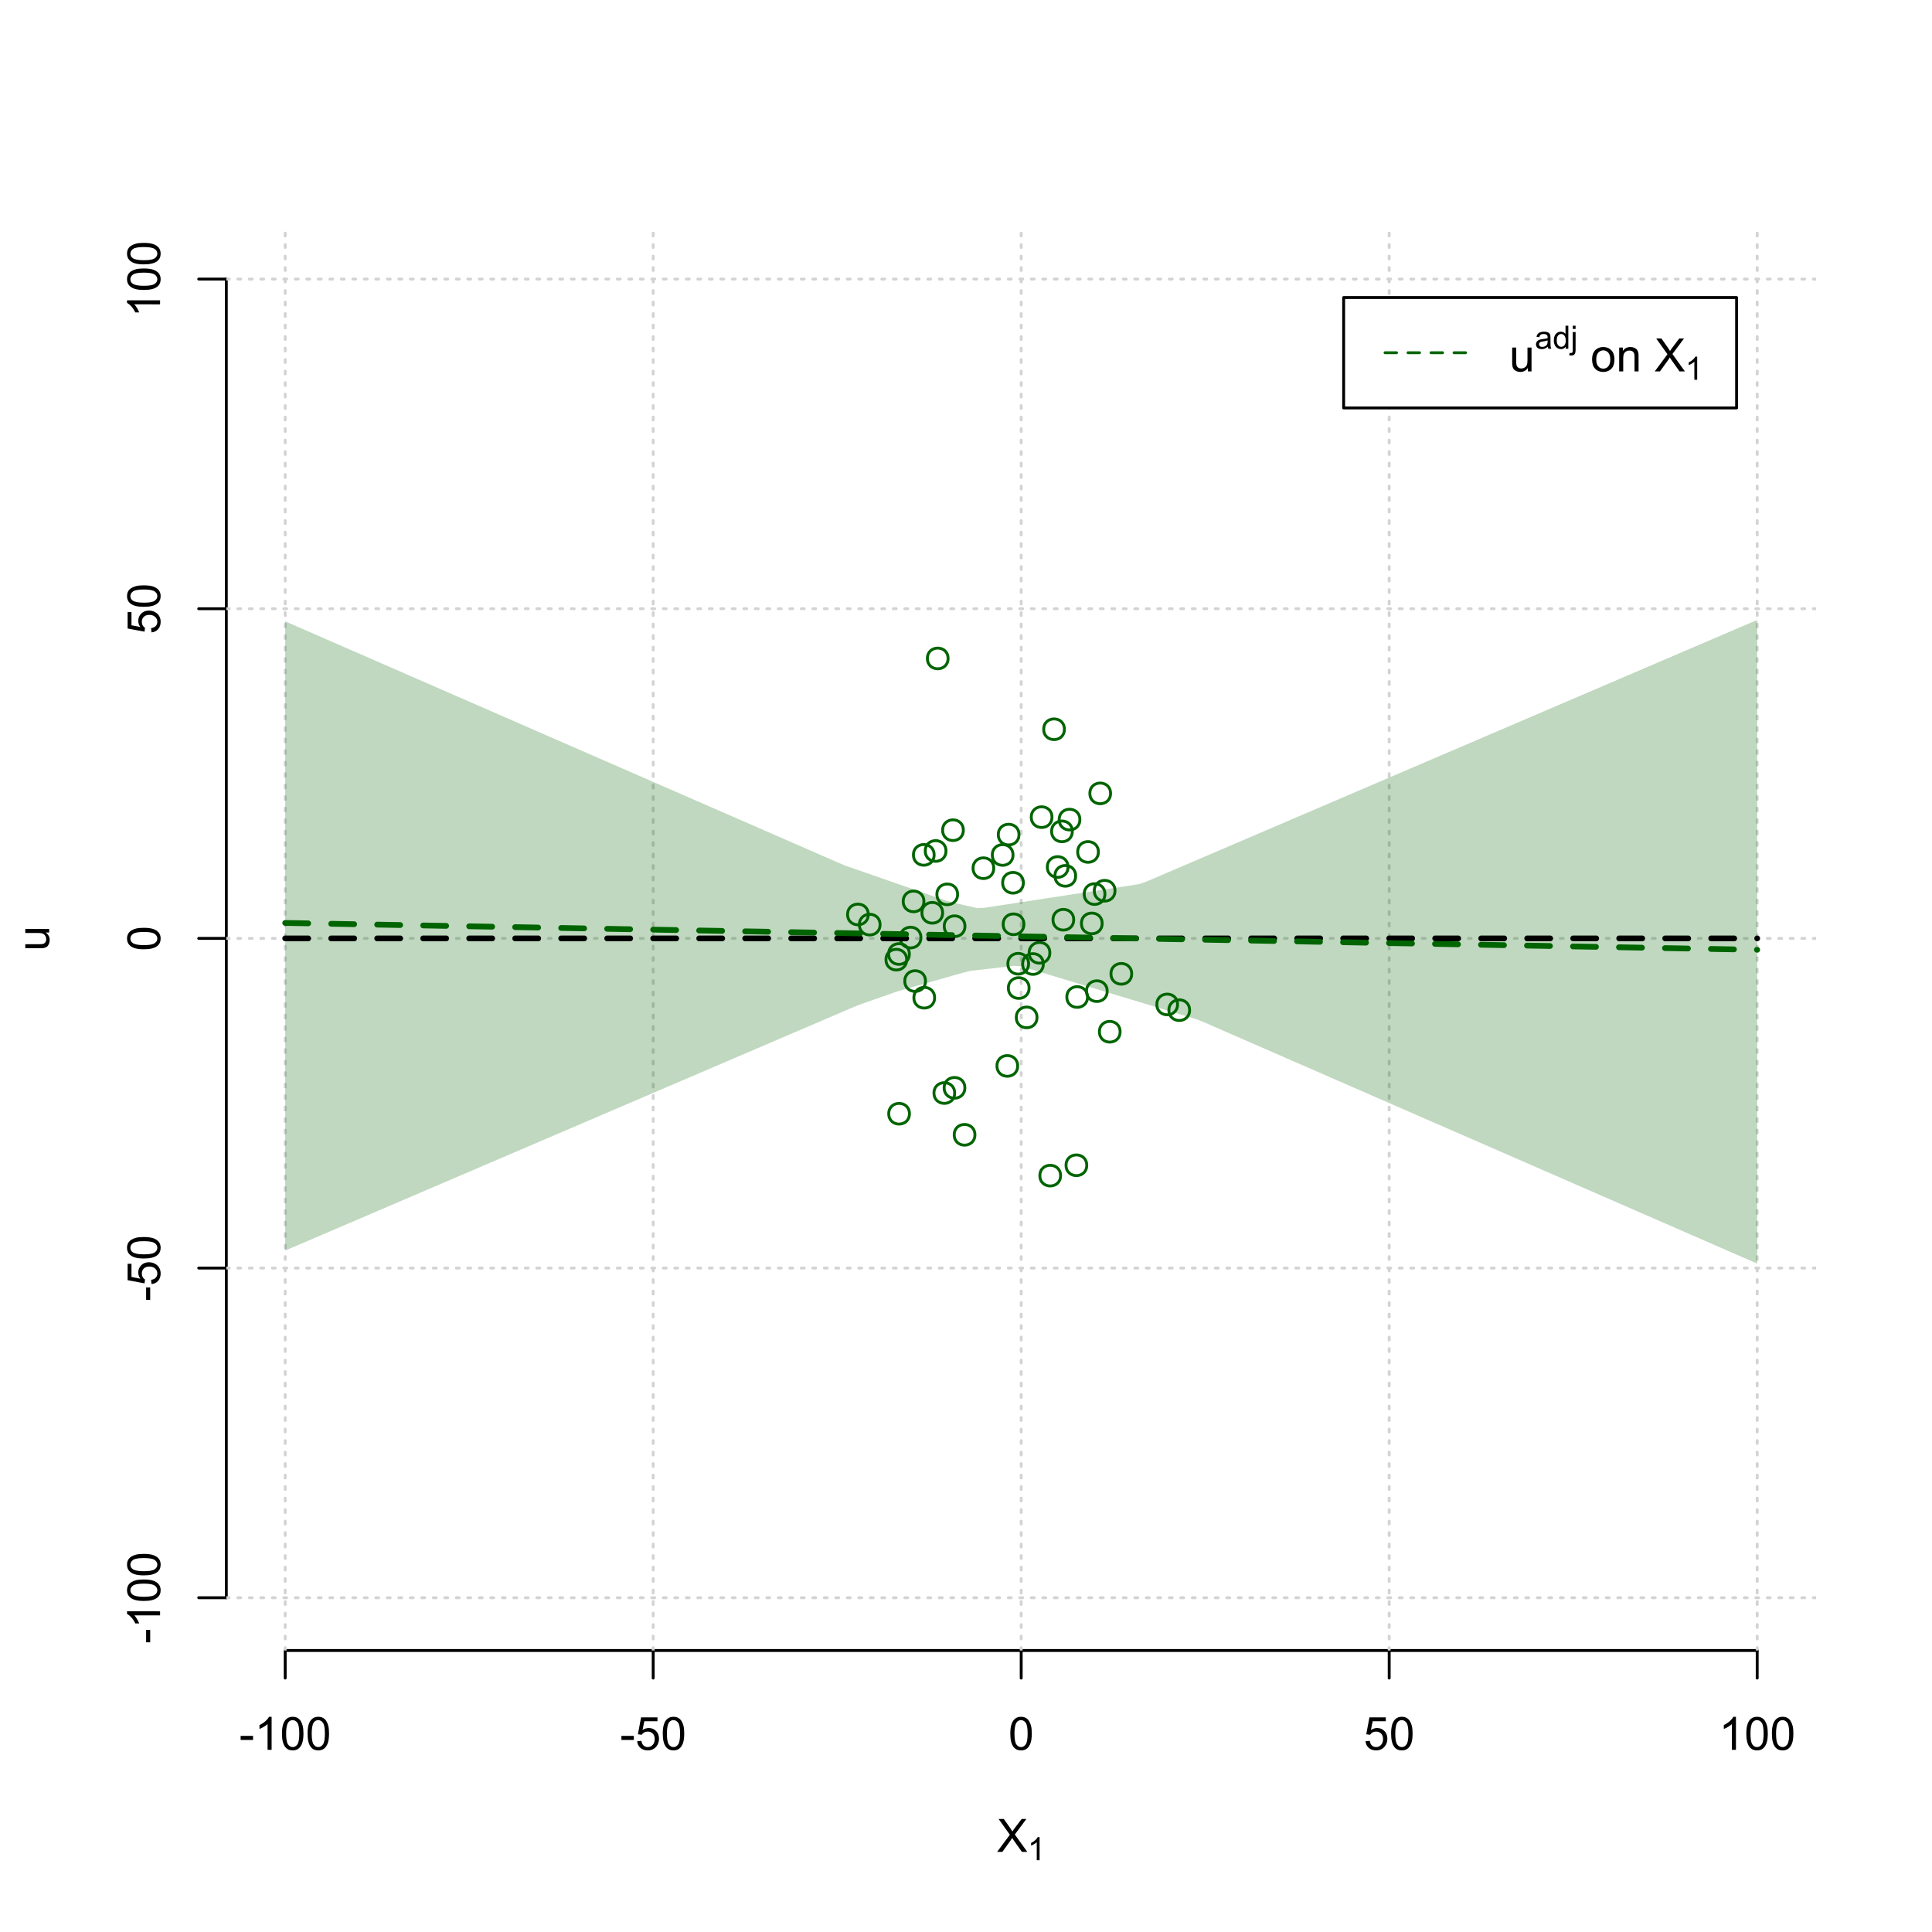 <?xml version="1.0" encoding="UTF-8"?>
<svg xmlns="http://www.w3.org/2000/svg" xmlns:xlink="http://www.w3.org/1999/xlink" width="504pt" height="504pt" viewBox="0 0 504 504" version="1.1">
<defs>
<g>
<symbol overflow="visible" id="glyph0-0">
<path style="stroke:none;" d="M 1.5 0 L 1.5 -7.5 L 7.5 -7.5 L 7.5 0 Z M 1.688 -0.188 L 7.312 -0.188 L 7.312 -7.312 L 1.688 -7.312 Z M 1.688 -0.188 "/>
</symbol>
<symbol overflow="visible" id="glyph0-1">
<path style="stroke:none;" d="M 0.055 0 L 3.375 -4.477 L 0.445 -8.59 L 1.797 -8.59 L 3.359 -6.387 C 3.68 -5.93 3.91 -5.578 4.047 -5.332 C 4.238 -5.645 4.465 -5.969 4.727 -6.312 L 6.457 -8.59 L 7.695 -8.59 L 4.676 -4.539 L 7.93 0 L 6.523 0 L 4.359 -3.062 C 4.238 -3.238 4.113 -3.43 3.984 -3.641 C 3.789 -3.324 3.652 -3.109 3.574 -2.992 L 1.418 0 Z M 0.055 0 "/>
</symbol>
<symbol overflow="visible" id="glyph0-2">
<path style="stroke:none;" d="M 0.383 -2.578 L 0.383 -3.641 L 3.621 -3.641 L 3.621 -2.578 Z M 0.383 -2.578 "/>
</symbol>
<symbol overflow="visible" id="glyph0-3">
<path style="stroke:none;" d="M 4.469 0 L 3.414 0 L 3.414 -6.719 C 3.16 -6.477 2.828 -6.234 2.414 -5.996 C 2 -5.75 1.629 -5.57 1.305 -5.449 L 1.305 -6.469 C 1.895 -6.742 2.41 -7.078 2.852 -7.477 C 3.293 -7.871 3.605 -8.254 3.789 -8.625 L 4.469 -8.625 Z M 4.469 0 "/>
</symbol>
<symbol overflow="visible" id="glyph0-4">
<path style="stroke:none;" d="M 0.5 -4.234 C 0.496 -5.246 0.602 -6.062 0.812 -6.688 C 1.02 -7.305 1.328 -7.785 1.742 -8.121 C 2.148 -8.457 2.668 -8.625 3.297 -8.625 C 3.758 -8.625 4.164 -8.531 4.512 -8.348 C 4.855 -8.16 5.141 -7.891 5.371 -7.543 C 5.594 -7.191 5.773 -6.766 5.906 -6.266 C 6.035 -5.762 6.098 -5.086 6.102 -4.234 C 6.098 -3.227 5.996 -2.414 5.789 -1.797 C 5.578 -1.176 5.266 -0.695 4.859 -0.359 C 4.445 -0.02 3.926 0.145 3.297 0.148 C 2.465 0.145 1.816 -0.148 1.348 -0.742 C 0.781 -1.457 0.496 -2.621 0.5 -4.234 Z M 1.582 -4.234 C 1.582 -2.824 1.746 -1.887 2.074 -1.418 C 2.402 -0.949 2.809 -0.715 3.297 -0.719 C 3.777 -0.715 4.184 -0.949 4.52 -1.422 C 4.848 -1.887 5.016 -2.824 5.016 -4.234 C 5.016 -5.648 4.848 -6.59 4.52 -7.055 C 4.184 -7.516 3.773 -7.746 3.289 -7.75 C 2.801 -7.746 2.414 -7.543 2.125 -7.137 C 1.762 -6.613 1.582 -5.645 1.582 -4.234 Z M 1.582 -4.234 "/>
</symbol>
<symbol overflow="visible" id="glyph0-5">
<path style="stroke:none;" d="M 0.5 -2.25 L 1.605 -2.344 C 1.684 -1.805 1.871 -1.398 2.176 -1.125 C 2.473 -0.852 2.836 -0.715 3.258 -0.719 C 3.766 -0.715 4.195 -0.906 4.547 -1.293 C 4.898 -1.672 5.074 -2.18 5.074 -2.82 C 5.074 -3.414 4.902 -3.891 4.566 -4.242 C 4.227 -4.59 3.785 -4.762 3.242 -4.766 C 2.898 -4.762 2.594 -4.684 2.32 -4.531 C 2.047 -4.375 1.832 -4.176 1.676 -3.93 L 0.688 -4.062 L 1.516 -8.473 L 5.789 -8.473 L 5.789 -7.465 L 2.359 -7.465 L 1.898 -5.156 C 2.414 -5.516 2.953 -5.695 3.523 -5.695 C 4.27 -5.695 4.902 -5.434 5.422 -4.914 C 5.934 -4.395 6.191 -3.727 6.195 -2.914 C 6.191 -2.133 5.965 -1.461 5.516 -0.898 C 4.961 -0.199 4.211 0.145 3.258 0.148 C 2.477 0.145 1.836 -0.07 1.344 -0.508 C 0.844 -0.941 0.562 -1.523 0.5 -2.25 Z M 0.5 -2.25 "/>
</symbol>
<symbol overflow="visible" id="glyph0-6">
<path style="stroke:none;" d="M 4.867 0 L 4.867 -0.914 C 4.379 -0.211 3.723 0.141 2.895 0.141 C 2.527 0.141 2.184 0.07 1.867 -0.07 C 1.547 -0.211 1.309 -0.387 1.156 -0.602 C 1 -0.812 0.895 -1.074 0.832 -1.383 C 0.785 -1.59 0.762 -1.918 0.766 -2.367 L 0.766 -6.223 L 1.82 -6.223 L 1.82 -2.773 C 1.816 -2.219 1.84 -1.848 1.887 -1.656 C 1.949 -1.379 2.09 -1.16 2.309 -1.004 C 2.523 -0.84 2.789 -0.762 3.105 -0.766 C 3.418 -0.762 3.715 -0.844 3.996 -1.008 C 4.273 -1.172 4.469 -1.391 4.586 -1.672 C 4.699 -1.949 4.758 -2.355 4.758 -2.891 L 4.758 -6.223 L 5.812 -6.223 L 5.812 0 Z M 4.867 0 "/>
</symbol>
<symbol overflow="visible" id="glyph0-7">
<path style="stroke:none;" d=""/>
</symbol>
<symbol overflow="visible" id="glyph0-8">
<path style="stroke:none;" d="M 0.398 -3.109 C 0.398 -4.262 0.719 -5.117 1.359 -5.672 C 1.895 -6.133 2.547 -6.363 3.316 -6.363 C 4.172 -6.363 4.871 -6.082 5.414 -5.52 C 5.953 -4.957 6.223 -4.184 6.227 -3.199 C 6.223 -2.398 6.102 -1.766 5.867 -1.309 C 5.625 -0.848 5.277 -0.492 4.82 -0.238 C 4.359 0.016 3.859 0.141 3.316 0.141 C 2.441 0.141 1.734 -0.137 1.203 -0.695 C 0.664 -1.254 0.398 -2.059 0.398 -3.109 Z M 1.484 -3.109 C 1.48 -2.309 1.656 -1.711 2.004 -1.32 C 2.348 -0.922 2.785 -0.727 3.316 -0.727 C 3.84 -0.727 4.273 -0.926 4.621 -1.324 C 4.969 -1.723 5.145 -2.328 5.145 -3.148 C 5.145 -3.914 4.969 -4.496 4.617 -4.895 C 4.266 -5.289 3.832 -5.488 3.316 -5.492 C 2.785 -5.488 2.348 -5.293 2.004 -4.898 C 1.656 -4.5 1.48 -3.902 1.484 -3.109 Z M 1.484 -3.109 "/>
</symbol>
<symbol overflow="visible" id="glyph0-9">
<path style="stroke:none;" d="M 0.789 0 L 0.789 -6.223 L 1.742 -6.223 L 1.742 -5.336 C 2.195 -6.02 2.855 -6.363 3.719 -6.363 C 4.09 -6.363 4.434 -6.293 4.754 -6.16 C 5.066 -6.023 5.305 -5.848 5.461 -5.633 C 5.617 -5.41 5.727 -5.152 5.789 -4.852 C 5.828 -4.656 5.848 -4.312 5.848 -3.828 L 5.848 0 L 4.793 0 L 4.793 -3.785 C 4.793 -4.215 4.75 -4.535 4.668 -4.75 C 4.586 -4.961 4.441 -5.129 4.234 -5.258 C 4.023 -5.383 3.777 -5.449 3.5 -5.449 C 3.047 -5.449 2.66 -5.305 2.332 -5.02 C 2.004 -4.734 1.84 -4.195 1.844 -3.398 L 1.844 0 Z M 0.789 0 "/>
</symbol>
<symbol overflow="visible" id="glyph1-0">
<path style="stroke:none;" d="M 1.051 0 L 1.051 -5.25 L 5.25 -5.25 L 5.25 0 Z M 1.18 -0.133 L 5.117 -0.133 L 5.117 -5.117 L 1.18 -5.117 Z M 1.18 -0.133 "/>
</symbol>
<symbol overflow="visible" id="glyph1-1">
<path style="stroke:none;" d="M 3.129 0 L 2.391 0 L 2.391 -4.703 C 2.211 -4.531 1.977 -4.363 1.691 -4.195 C 1.398 -4.023 1.141 -3.895 0.914 -3.812 L 0.914 -4.527 C 1.328 -4.719 1.688 -4.953 1.996 -5.234 C 2.305 -5.508 2.523 -5.777 2.652 -6.039 L 3.129 -6.039 Z M 3.129 0 "/>
</symbol>
<symbol overflow="visible" id="glyph1-2">
<path style="stroke:none;" d="M 3.395 -0.539 C 3.117 -0.305 2.855 -0.137 2.605 -0.043 C 2.352 0.051 2.082 0.094 1.793 0.098 C 1.312 0.094 0.941 -0.02 0.688 -0.25 C 0.43 -0.48 0.305 -0.781 0.305 -1.148 C 0.305 -1.359 0.352 -1.551 0.449 -1.73 C 0.543 -1.902 0.668 -2.047 0.828 -2.156 C 0.984 -2.262 1.164 -2.34 1.363 -2.398 C 1.504 -2.434 1.723 -2.473 2.02 -2.512 C 2.609 -2.578 3.047 -2.664 3.336 -2.766 C 3.336 -2.867 3.34 -2.93 3.34 -2.957 C 3.34 -3.258 3.27 -3.469 3.129 -3.594 C 2.941 -3.758 2.66 -3.844 2.289 -3.844 C 1.941 -3.844 1.684 -3.781 1.52 -3.66 C 1.348 -3.535 1.227 -3.32 1.152 -3.016 L 0.43 -3.113 C 0.492 -3.418 0.602 -3.668 0.754 -3.863 C 0.902 -4.051 1.121 -4.199 1.406 -4.301 C 1.688 -4.402 2.016 -4.453 2.395 -4.453 C 2.766 -4.453 3.066 -4.406 3.301 -4.32 C 3.527 -4.23 3.699 -4.121 3.812 -3.992 C 3.918 -3.855 3.996 -3.691 4.043 -3.492 C 4.066 -3.363 4.078 -3.133 4.082 -2.809 L 4.082 -1.824 C 4.078 -1.137 4.094 -0.703 4.129 -0.523 C 4.156 -0.336 4.219 -0.164 4.316 0 L 3.543 0 C 3.465 -0.152 3.414 -0.332 3.395 -0.539 Z M 3.336 -2.188 C 3.062 -2.074 2.66 -1.98 2.129 -1.906 C 1.82 -1.859 1.605 -1.812 1.484 -1.758 C 1.355 -1.703 1.258 -1.621 1.191 -1.52 C 1.121 -1.41 1.09 -1.293 1.09 -1.168 C 1.09 -0.969 1.164 -0.805 1.312 -0.676 C 1.461 -0.543 1.68 -0.48 1.969 -0.48 C 2.25 -0.48 2.5 -0.539 2.727 -0.664 C 2.945 -0.785 3.109 -0.957 3.215 -1.176 C 3.293 -1.34 3.332 -1.586 3.336 -1.914 Z M 3.336 -2.188 "/>
</symbol>
<symbol overflow="visible" id="glyph1-3">
<path style="stroke:none;" d="M 3.379 0 L 3.379 -0.551 C 3.102 -0.121 2.695 0.094 2.16 0.098 C 1.812 0.094 1.492 0 1.203 -0.188 C 0.906 -0.379 0.68 -0.645 0.523 -0.988 C 0.359 -1.328 0.281 -1.723 0.285 -2.172 C 0.281 -2.605 0.355 -3 0.504 -3.355 C 0.648 -3.707 0.863 -3.977 1.156 -4.168 C 1.441 -4.355 1.766 -4.453 2.129 -4.453 C 2.387 -4.453 2.621 -4.395 2.828 -4.285 C 3.031 -4.172 3.199 -4.031 3.332 -3.855 L 3.332 -6.012 L 4.066 -6.012 L 4.066 0 Z M 1.047 -2.172 C 1.043 -1.613 1.16 -1.195 1.398 -0.922 C 1.629 -0.641 1.906 -0.504 2.23 -0.508 C 2.551 -0.504 2.824 -0.637 3.051 -0.902 C 3.273 -1.168 3.387 -1.57 3.391 -2.113 C 3.387 -2.707 3.273 -3.145 3.047 -3.426 C 2.816 -3.703 2.531 -3.844 2.199 -3.844 C 1.867 -3.844 1.594 -3.707 1.375 -3.441 C 1.152 -3.168 1.043 -2.746 1.047 -2.172 Z M 1.047 -2.172 "/>
</symbol>
<symbol overflow="visible" id="glyph1-4">
<path style="stroke:none;" d="M 0.551 -5.156 L 0.551 -6.012 L 1.289 -6.012 L 1.289 -5.156 Z M -0.387 1.691 L -0.246 1.062 C -0.098 1.098 0.016 1.117 0.102 1.121 C 0.25 1.117 0.363 1.066 0.438 0.969 C 0.512 0.867 0.551 0.621 0.551 0.223 L 0.551 -4.355 L 1.289 -4.355 L 1.289 0.238 C 1.289 0.773 1.219 1.148 1.078 1.359 C 0.898 1.633 0.602 1.77 0.191 1.77 C -0.008 1.77 -0.199 1.742 -0.387 1.691 Z M -0.387 1.691 "/>
</symbol>
<symbol overflow="visible" id="glyph2-0">
<path style="stroke:none;" d="M 0 -1.5 L -7.5 -1.5 L -7.5 -7.5 L 0 -7.5 Z M -0.188 -1.688 L -0.188 -7.312 L -7.312 -7.312 L -7.312 -1.688 Z M -0.188 -1.688 "/>
</symbol>
<symbol overflow="visible" id="glyph2-1">
<path style="stroke:none;" d="M 0 -4.867 L -0.914 -4.867 C -0.211 -4.379 0.141 -3.723 0.141 -2.895 C 0.141 -2.527 0.07 -2.184 -0.07 -1.867 C -0.211 -1.547 -0.387 -1.309 -0.598 -1.156 C -0.809 -1 -1.07 -0.895 -1.383 -0.832 C -1.59 -0.789 -1.918 -0.766 -2.367 -0.77 L -6.223 -0.77 L -6.223 -1.824 L -2.773 -1.824 C -2.219 -1.82 -1.848 -1.844 -1.656 -1.887 C -1.379 -1.949 -1.16 -2.09 -1.004 -2.309 C -0.84 -2.523 -0.762 -2.789 -0.766 -3.105 C -0.762 -3.418 -0.844 -3.715 -1.008 -3.996 C -1.172 -4.273 -1.391 -4.469 -1.672 -4.586 C -1.945 -4.699 -2.352 -4.758 -2.887 -4.758 L -6.223 -4.758 L -6.223 -5.812 L 0 -5.812 Z M 0 -4.867 "/>
</symbol>
<symbol overflow="visible" id="glyph2-2">
<path style="stroke:none;" d="M -2.578 -0.383 L -3.641 -0.383 L -3.641 -3.621 L -2.578 -3.621 Z M -2.578 -0.383 "/>
</symbol>
<symbol overflow="visible" id="glyph2-3">
<path style="stroke:none;" d="M 0 -4.469 L 0 -3.414 L -6.719 -3.418 C -6.477 -3.16 -6.234 -2.828 -5.996 -2.418 C -5.75 -2.004 -5.57 -1.633 -5.449 -1.309 L -6.469 -1.309 C -6.742 -1.895 -7.078 -2.41 -7.477 -2.852 C -7.871 -3.293 -8.254 -3.605 -8.625 -3.793 L -8.625 -4.473 Z M 0 -4.469 "/>
</symbol>
<symbol overflow="visible" id="glyph2-4">
<path style="stroke:none;" d="M -4.234 -0.5 C -5.246 -0.496 -6.062 -0.602 -6.688 -0.812 C -7.305 -1.02 -7.785 -1.328 -8.121 -1.742 C -8.457 -2.152 -8.625 -2.672 -8.625 -3.301 C -8.625 -3.758 -8.531 -4.164 -8.348 -4.512 C -8.16 -4.859 -7.891 -5.145 -7.543 -5.371 C -7.191 -5.594 -6.766 -5.773 -6.266 -5.906 C -5.762 -6.035 -5.086 -6.098 -4.234 -6.102 C -3.223 -6.098 -2.41 -5.996 -1.793 -5.789 C -1.176 -5.578 -0.695 -5.266 -0.359 -4.859 C -0.02 -4.445 0.145 -3.926 0.148 -3.297 C 0.145 -2.465 -0.148 -1.816 -0.742 -1.348 C -1.457 -0.781 -2.621 -0.496 -4.234 -0.5 Z M -4.234 -1.582 C -2.824 -1.582 -1.887 -1.746 -1.418 -2.074 C -0.949 -2.402 -0.715 -2.809 -0.719 -3.297 C -0.715 -3.777 -0.949 -4.184 -1.422 -4.52 C -1.887 -4.848 -2.824 -5.016 -4.234 -5.016 C -5.648 -5.016 -6.59 -4.848 -7.055 -4.52 C -7.516 -4.188 -7.746 -3.777 -7.75 -3.289 C -7.746 -2.801 -7.543 -2.414 -7.137 -2.129 C -6.613 -1.762 -5.645 -1.582 -4.234 -1.582 Z M -4.234 -1.582 "/>
</symbol>
<symbol overflow="visible" id="glyph2-5">
<path style="stroke:none;" d="M -2.25 -0.5 L -2.344 -1.605 C -1.805 -1.684 -1.398 -1.871 -1.125 -2.176 C -0.852 -2.473 -0.715 -2.836 -0.719 -3.258 C -0.715 -3.766 -0.906 -4.195 -1.293 -4.547 C -1.672 -4.898 -2.18 -5.074 -2.816 -5.074 C -3.414 -5.074 -3.891 -4.902 -4.242 -4.566 C -4.59 -4.227 -4.762 -3.785 -4.766 -3.242 C -4.762 -2.898 -4.684 -2.594 -4.531 -2.32 C -4.375 -2.047 -4.176 -1.832 -3.93 -1.676 L -4.062 -0.688 L -8.473 -1.52 L -8.473 -5.789 L -7.465 -5.789 L -7.465 -2.363 L -5.156 -1.898 C -5.516 -2.414 -5.695 -2.953 -5.695 -3.523 C -5.695 -4.27 -5.434 -4.902 -4.914 -5.422 C -4.395 -5.934 -3.727 -6.191 -2.91 -6.195 C -2.133 -6.191 -1.461 -5.965 -0.895 -5.516 C -0.199 -4.961 0.145 -4.211 0.148 -3.258 C 0.145 -2.477 -0.07 -1.836 -0.508 -1.344 C -0.941 -0.848 -1.523 -0.566 -2.25 -0.5 Z M -2.25 -0.5 "/>
</symbol>
</g>
<clipPath id="clip1">
  <path d="M 74 59.039 L 75 59.039 L 75 430.559 L 74 430.559 Z M 74 59.039 "/>
</clipPath>
<clipPath id="clip2">
  <path d="M 170 59.039 L 171 59.039 L 171 430.559 L 170 430.559 Z M 170 59.039 "/>
</clipPath>
<clipPath id="clip3">
  <path d="M 266 59.039 L 267 59.039 L 267 430.559 L 266 430.559 Z M 266 59.039 "/>
</clipPath>
<clipPath id="clip4">
  <path d="M 362 59.039 L 363 59.039 L 363 430.559 L 362 430.559 Z M 362 59.039 "/>
</clipPath>
<clipPath id="clip5">
  <path d="M 458 59.039 L 459 59.039 L 459 430.559 L 458 430.559 Z M 458 59.039 "/>
</clipPath>
<clipPath id="clip6">
  <path d="M 59.039 416 L 473.758 416 L 473.758 418 L 59.039 418 Z M 59.039 416 "/>
</clipPath>
<clipPath id="clip7">
  <path d="M 59.039 330 L 473.758 330 L 473.758 332 L 59.039 332 Z M 59.039 330 "/>
</clipPath>
<clipPath id="clip8">
  <path d="M 59.039 244 L 473.758 244 L 473.758 246 L 59.039 246 Z M 59.039 244 "/>
</clipPath>
<clipPath id="clip9">
  <path d="M 59.039 158 L 473.758 158 L 473.758 160 L 59.039 160 Z M 59.039 158 "/>
</clipPath>
<clipPath id="clip10">
  <path d="M 59.039 72 L 473.758 72 L 473.758 74 L 59.039 74 Z M 59.039 72 "/>
</clipPath>
</defs>
<g id="surface2886">
<rect x="0" y="0" width="504" height="504" style="fill:rgb(100%,100%,100%);fill-opacity:1;stroke:none;"/>
<g style="fill:rgb(0%,0%,0%);fill-opacity:1;">
  <use xlink:href="#glyph0-1" x="260.062" y="483.102"/>
</g>
<g style="fill:rgb(0%,0%,0%);fill-opacity:1;">
  <use xlink:href="#glyph1-1" x="268.066" y="485.281"/>
</g>
<g style="fill:rgb(0%,0%,0%);fill-opacity:1;">
  <use xlink:href="#glyph2-1" x="12.82" y="248.137"/>
</g>
<path style="fill:none;stroke-width:0.75;stroke-linecap:round;stroke-linejoin:round;stroke:rgb(0%,0%,0%);stroke-opacity:1;stroke-miterlimit:10;" d="M 74.398 430.559 L 458.398 430.559 "/>
<path style="fill:none;stroke-width:0.75;stroke-linecap:round;stroke-linejoin:round;stroke:rgb(0%,0%,0%);stroke-opacity:1;stroke-miterlimit:10;" d="M 74.398 430.559 L 74.398 437.762 "/>
<path style="fill:none;stroke-width:0.75;stroke-linecap:round;stroke-linejoin:round;stroke:rgb(0%,0%,0%);stroke-opacity:1;stroke-miterlimit:10;" d="M 170.398 430.559 L 170.398 437.762 "/>
<path style="fill:none;stroke-width:0.75;stroke-linecap:round;stroke-linejoin:round;stroke:rgb(0%,0%,0%);stroke-opacity:1;stroke-miterlimit:10;" d="M 266.398 430.559 L 266.398 437.762 "/>
<path style="fill:none;stroke-width:0.75;stroke-linecap:round;stroke-linejoin:round;stroke:rgb(0%,0%,0%);stroke-opacity:1;stroke-miterlimit:10;" d="M 362.398 430.559 L 362.398 437.762 "/>
<path style="fill:none;stroke-width:0.75;stroke-linecap:round;stroke-linejoin:round;stroke:rgb(0%,0%,0%);stroke-opacity:1;stroke-miterlimit:10;" d="M 458.398 430.559 L 458.398 437.762 "/>
<g style="fill:rgb(0%,0%,0%);fill-opacity:1;">
  <use xlink:href="#glyph0-2" x="62.391" y="456.48"/>
  <use xlink:href="#glyph0-3" x="66.387" y="456.48"/>
  <use xlink:href="#glyph0-4" x="73.061" y="456.48"/>
  <use xlink:href="#glyph0-4" x="79.734" y="456.48"/>
</g>
<g style="fill:rgb(0%,0%,0%);fill-opacity:1;">
  <use xlink:href="#glyph0-2" x="161.727" y="456.48"/>
  <use xlink:href="#glyph0-5" x="165.723" y="456.48"/>
  <use xlink:href="#glyph0-4" x="172.396" y="456.48"/>
</g>
<g style="fill:rgb(0%,0%,0%);fill-opacity:1;">
  <use xlink:href="#glyph0-4" x="263.062" y="456.48"/>
</g>
<g style="fill:rgb(0%,0%,0%);fill-opacity:1;">
  <use xlink:href="#glyph0-5" x="355.727" y="456.48"/>
  <use xlink:href="#glyph0-4" x="362.4" y="456.48"/>
</g>
<g style="fill:rgb(0%,0%,0%);fill-opacity:1;">
  <use xlink:href="#glyph0-3" x="448.387" y="456.48"/>
  <use xlink:href="#glyph0-4" x="455.061" y="456.48"/>
  <use xlink:href="#glyph0-4" x="461.734" y="456.48"/>
</g>
<path style="fill:none;stroke-width:0.75;stroke-linecap:round;stroke-linejoin:round;stroke:rgb(0%,0%,0%);stroke-opacity:1;stroke-miterlimit:10;" d="M 59.039 416.801 L 59.039 72.801 "/>
<path style="fill:none;stroke-width:0.75;stroke-linecap:round;stroke-linejoin:round;stroke:rgb(0%,0%,0%);stroke-opacity:1;stroke-miterlimit:10;" d="M 59.039 416.801 L 51.84 416.801 "/>
<path style="fill:none;stroke-width:0.75;stroke-linecap:round;stroke-linejoin:round;stroke:rgb(0%,0%,0%);stroke-opacity:1;stroke-miterlimit:10;" d="M 59.039 330.801 L 51.84 330.801 "/>
<path style="fill:none;stroke-width:0.75;stroke-linecap:round;stroke-linejoin:round;stroke:rgb(0%,0%,0%);stroke-opacity:1;stroke-miterlimit:10;" d="M 59.039 244.801 L 51.84 244.801 "/>
<path style="fill:none;stroke-width:0.75;stroke-linecap:round;stroke-linejoin:round;stroke:rgb(0%,0%,0%);stroke-opacity:1;stroke-miterlimit:10;" d="M 59.039 158.801 L 51.84 158.801 "/>
<path style="fill:none;stroke-width:0.75;stroke-linecap:round;stroke-linejoin:round;stroke:rgb(0%,0%,0%);stroke-opacity:1;stroke-miterlimit:10;" d="M 59.039 72.801 L 51.84 72.801 "/>
<g style="fill:rgb(0%,0%,0%);fill-opacity:1;">
  <use xlink:href="#glyph2-2" x="41.762" y="428.809"/>
  <use xlink:href="#glyph2-3" x="41.762" y="424.812"/>
  <use xlink:href="#glyph2-4" x="41.762" y="418.139"/>
  <use xlink:href="#glyph2-4" x="41.762" y="411.465"/>
</g>
<g style="fill:rgb(0%,0%,0%);fill-opacity:1;">
  <use xlink:href="#glyph2-2" x="41.762" y="339.473"/>
  <use xlink:href="#glyph2-5" x="41.762" y="335.477"/>
  <use xlink:href="#glyph2-4" x="41.762" y="328.803"/>
</g>
<g style="fill:rgb(0%,0%,0%);fill-opacity:1;">
  <use xlink:href="#glyph2-4" x="41.762" y="248.137"/>
</g>
<g style="fill:rgb(0%,0%,0%);fill-opacity:1;">
  <use xlink:href="#glyph2-5" x="41.762" y="165.473"/>
  <use xlink:href="#glyph2-4" x="41.762" y="158.799"/>
</g>
<g style="fill:rgb(0%,0%,0%);fill-opacity:1;">
  <use xlink:href="#glyph2-3" x="41.762" y="82.812"/>
  <use xlink:href="#glyph2-4" x="41.762" y="76.139"/>
  <use xlink:href="#glyph2-4" x="41.762" y="69.465"/>
</g>
<g clip-path="url(#clip1)" clip-rule="nonzero">
<path style="fill:none;stroke-width:0.75;stroke-linecap:round;stroke-linejoin:round;stroke:rgb(82.745%,82.745%,82.745%);stroke-opacity:1;stroke-dasharray:0.75,2.25;stroke-miterlimit:10;" d="M 74.398 430.559 L 74.398 59.039 "/>
</g>
<g clip-path="url(#clip2)" clip-rule="nonzero">
<path style="fill:none;stroke-width:0.75;stroke-linecap:round;stroke-linejoin:round;stroke:rgb(82.745%,82.745%,82.745%);stroke-opacity:1;stroke-dasharray:0.75,2.25;stroke-miterlimit:10;" d="M 170.398 430.559 L 170.398 59.039 "/>
</g>
<g clip-path="url(#clip3)" clip-rule="nonzero">
<path style="fill:none;stroke-width:0.75;stroke-linecap:round;stroke-linejoin:round;stroke:rgb(82.745%,82.745%,82.745%);stroke-opacity:1;stroke-dasharray:0.75,2.25;stroke-miterlimit:10;" d="M 266.398 430.559 L 266.398 59.039 "/>
</g>
<g clip-path="url(#clip4)" clip-rule="nonzero">
<path style="fill:none;stroke-width:0.75;stroke-linecap:round;stroke-linejoin:round;stroke:rgb(82.745%,82.745%,82.745%);stroke-opacity:1;stroke-dasharray:0.75,2.25;stroke-miterlimit:10;" d="M 362.398 430.559 L 362.398 59.039 "/>
</g>
<g clip-path="url(#clip5)" clip-rule="nonzero">
<path style="fill:none;stroke-width:0.75;stroke-linecap:round;stroke-linejoin:round;stroke:rgb(82.745%,82.745%,82.745%);stroke-opacity:1;stroke-dasharray:0.75,2.25;stroke-miterlimit:10;" d="M 458.398 430.559 L 458.398 59.039 "/>
</g>
<g clip-path="url(#clip6)" clip-rule="nonzero">
<path style="fill:none;stroke-width:0.75;stroke-linecap:round;stroke-linejoin:round;stroke:rgb(82.745%,82.745%,82.745%);stroke-opacity:1;stroke-dasharray:0.75,2.25;stroke-miterlimit:10;" d="M 59.039 416.801 L 473.762 416.801 "/>
</g>
<g clip-path="url(#clip7)" clip-rule="nonzero">
<path style="fill:none;stroke-width:0.75;stroke-linecap:round;stroke-linejoin:round;stroke:rgb(82.745%,82.745%,82.745%);stroke-opacity:1;stroke-dasharray:0.75,2.25;stroke-miterlimit:10;" d="M 59.039 330.801 L 473.762 330.801 "/>
</g>
<g clip-path="url(#clip8)" clip-rule="nonzero">
<path style="fill:none;stroke-width:0.75;stroke-linecap:round;stroke-linejoin:round;stroke:rgb(82.745%,82.745%,82.745%);stroke-opacity:1;stroke-dasharray:0.75,2.25;stroke-miterlimit:10;" d="M 59.039 244.801 L 473.762 244.801 "/>
</g>
<g clip-path="url(#clip9)" clip-rule="nonzero">
<path style="fill:none;stroke-width:0.75;stroke-linecap:round;stroke-linejoin:round;stroke:rgb(82.745%,82.745%,82.745%);stroke-opacity:1;stroke-dasharray:0.75,2.25;stroke-miterlimit:10;" d="M 59.039 158.801 L 473.762 158.801 "/>
</g>
<g clip-path="url(#clip10)" clip-rule="nonzero">
<path style="fill:none;stroke-width:0.75;stroke-linecap:round;stroke-linejoin:round;stroke:rgb(82.745%,82.745%,82.745%);stroke-opacity:1;stroke-dasharray:0.75,2.25;stroke-miterlimit:10;" d="M 59.039 72.801 L 473.762 72.801 "/>
</g>
<path style=" stroke:none;fill-rule:nonzero;fill:rgb(0%,39.216%,0%);fill-opacity:0.251;" d="M 74.398 78.316 L 74.398 162.09 L 76.32 162.926 L 78.238 163.766 L 80.16 164.602 L 82.078 165.441 L 84 166.277 L 85.922 167.117 L 87.84 167.953 L 89.762 168.793 L 91.68 169.629 L 93.602 170.469 L 95.52 171.305 L 97.441 172.141 L 99.359 172.98 L 101.281 173.816 L 103.199 174.656 L 105.121 175.492 L 107.039 176.332 L 108.961 177.168 L 110.879 178.008 L 112.801 178.844 L 114.719 179.684 L 116.641 180.52 L 118.559 181.359 L 120.48 182.195 L 122.398 183.031 L 124.32 183.871 L 126.238 184.707 L 128.16 185.547 L 130.078 186.383 L 132 187.223 L 133.922 188.059 L 135.84 188.898 L 137.762 189.734 L 139.68 190.574 L 141.602 191.41 L 143.52 192.25 L 145.441 193.086 L 147.359 193.922 L 149.281 194.762 L 151.199 195.598 L 153.121 196.438 L 155.039 197.273 L 156.961 198.113 L 158.879 198.949 L 160.801 199.789 L 162.719 200.625 L 164.641 201.465 L 166.559 202.301 L 168.48 203.137 L 170.398 203.977 L 172.32 204.812 L 174.238 205.652 L 176.16 206.488 L 178.078 207.328 L 180 208.164 L 181.922 209.004 L 183.84 209.84 L 185.762 210.68 L 187.68 211.516 L 189.602 212.355 L 191.52 213.191 L 193.441 214.027 L 195.359 214.867 L 197.281 215.703 L 199.199 216.543 L 201.121 217.379 L 203.039 218.219 L 204.961 219.055 L 206.879 219.895 L 208.801 220.73 L 210.719 221.57 L 212.641 222.406 L 214.559 223.246 L 216.48 224.082 L 218.398 224.918 L 220.32 225.75 L 222.238 226.418 L 224.16 227.086 L 226.078 227.754 L 229.922 229.09 L 231.84 229.758 L 233.762 230.426 L 235.68 231.094 L 237.602 231.762 L 239.52 232.43 L 241.441 233.098 L 243.359 233.766 L 245.281 234.434 L 247.199 235.07 L 249.121 235.562 L 251.039 236.008 L 252.961 236.453 L 254.879 236.898 L 256.801 236.816 L 258.719 236.523 L 260.641 236.23 L 262.559 235.938 L 264.48 235.645 L 266.398 235.352 L 268.32 235.059 L 270.238 234.766 L 272.16 234.473 L 274.078 234.18 L 277.922 233.594 L 279.84 233.301 L 281.762 233.008 L 283.68 232.715 L 285.602 232.422 L 287.52 232.129 L 289.441 231.836 L 291.359 231.539 L 293.281 231.246 L 295.199 230.953 L 297.121 230.645 L 299.039 229.996 L 300.961 229.172 L 302.879 228.352 L 304.801 227.527 L 306.719 226.707 L 308.641 225.883 L 310.559 225.062 L 312.48 224.238 L 314.398 223.414 L 316.32 222.594 L 318.238 221.77 L 320.16 220.949 L 322.078 220.125 L 324 219.305 L 325.922 218.48 L 327.84 217.656 L 329.762 216.836 L 331.68 216.012 L 333.602 215.191 L 335.52 214.367 L 337.441 213.547 L 339.359 212.723 L 341.281 211.898 L 343.199 211.078 L 345.121 210.254 L 347.039 209.434 L 348.961 208.609 L 350.879 207.789 L 352.801 206.965 L 354.719 206.141 L 356.641 205.32 L 358.559 204.496 L 360.48 203.676 L 362.398 202.852 L 364.32 202.031 L 366.238 201.207 L 368.16 200.383 L 370.078 199.562 L 372 198.738 L 373.922 197.918 L 375.84 197.094 L 377.762 196.273 L 379.68 195.449 L 381.602 194.629 L 383.52 193.805 L 385.441 192.98 L 387.359 192.16 L 389.281 191.336 L 391.199 190.516 L 393.121 189.691 L 395.039 188.871 L 396.961 188.047 L 398.879 187.223 L 400.801 186.402 L 402.719 185.578 L 404.641 184.758 L 406.559 183.934 L 408.48 183.113 L 410.398 182.289 L 412.32 181.465 L 414.238 180.645 L 416.16 179.82 L 418.078 179 L 420 178.176 L 421.922 177.355 L 423.84 176.531 L 425.762 175.707 L 427.68 174.887 L 429.602 174.062 L 431.52 173.242 L 433.441 172.418 L 435.359 171.598 L 437.281 170.773 L 439.199 169.949 L 441.121 169.129 L 443.039 168.305 L 444.961 167.484 L 446.879 166.66 L 448.801 165.84 L 450.719 165.016 L 452.641 164.191 L 454.559 163.371 L 456.48 162.547 L 458.398 161.727 L 458.398 79.473 L 458.398 413.41 L 458.398 329.637 L 456.48 328.797 L 454.559 327.961 L 452.641 327.125 L 450.719 326.285 L 448.801 325.449 L 446.879 324.609 L 444.961 323.773 L 443.039 322.934 L 441.121 322.098 L 439.199 321.258 L 437.281 320.422 L 435.359 319.582 L 433.441 318.746 L 431.52 317.906 L 429.602 317.07 L 427.68 316.234 L 425.762 315.395 L 423.84 314.559 L 421.922 313.719 L 420 312.883 L 418.078 312.043 L 416.16 311.207 L 414.238 310.367 L 412.32 309.531 L 410.398 308.691 L 408.48 307.855 L 406.559 307.02 L 404.641 306.18 L 402.719 305.344 L 400.801 304.504 L 398.879 303.668 L 396.961 302.828 L 395.039 301.992 L 393.121 301.152 L 391.199 300.316 L 389.281 299.477 L 387.359 298.641 L 385.441 297.801 L 383.52 296.965 L 381.602 296.129 L 379.68 295.289 L 377.762 294.453 L 375.84 293.613 L 373.922 292.777 L 372 291.938 L 370.078 291.102 L 368.16 290.262 L 366.238 289.426 L 364.32 288.586 L 362.398 287.75 L 360.48 286.91 L 358.559 286.074 L 356.641 285.238 L 354.719 284.398 L 352.801 283.562 L 350.879 282.723 L 348.961 281.887 L 347.039 281.047 L 345.121 280.211 L 343.199 279.371 L 341.281 278.535 L 339.359 277.695 L 337.441 276.859 L 335.52 276.02 L 333.602 275.184 L 331.68 274.348 L 329.762 273.508 L 327.84 272.672 L 325.922 271.832 L 324 270.996 L 322.078 270.156 L 320.16 269.32 L 318.238 268.48 L 316.32 267.645 L 314.398 266.805 L 312.48 266 L 310.559 265.418 L 308.641 264.84 L 306.719 264.258 L 304.801 263.68 L 302.879 263.102 L 300.961 262.52 L 299.039 261.941 L 297.121 261.359 L 295.199 260.781 L 293.281 260.199 L 291.359 259.621 L 289.441 259.039 L 287.52 258.461 L 285.602 257.883 L 283.68 257.301 L 281.762 256.723 L 279.84 256.141 L 277.922 255.562 L 276 254.98 L 274.078 254.402 L 272.16 253.82 L 270.238 253.242 L 268.32 252.664 L 266.398 252.082 L 264.48 251.957 L 262.559 252.18 L 260.641 252.406 L 258.719 252.629 L 256.801 252.852 L 254.879 253.078 L 252.961 253.301 L 251.039 253.797 L 249.121 254.344 L 247.199 254.887 L 245.281 255.434 L 243.359 255.98 L 241.441 256.527 L 239.52 257.074 L 237.602 257.621 L 235.68 258.164 L 233.762 258.738 L 231.84 259.414 L 229.922 260.09 L 228 260.762 L 226.078 261.438 L 224.16 262.109 L 222.238 262.898 L 220.32 263.719 L 218.398 264.543 L 216.48 265.363 L 214.559 266.188 L 212.641 267.012 L 210.719 267.832 L 208.801 268.656 L 206.879 269.477 L 204.961 270.301 L 203.039 271.121 L 201.121 271.945 L 199.199 272.77 L 197.281 273.59 L 195.359 274.414 L 193.441 275.234 L 191.52 276.059 L 189.602 276.879 L 187.68 277.703 L 185.762 278.523 L 183.84 279.348 L 181.922 280.172 L 180 280.992 L 178.078 281.816 L 176.16 282.637 L 174.238 283.461 L 172.32 284.281 L 170.398 285.105 L 168.48 285.93 L 166.559 286.75 L 164.641 287.574 L 162.719 288.395 L 160.801 289.219 L 158.879 290.039 L 156.961 290.863 L 155.039 291.688 L 153.121 292.508 L 151.199 293.332 L 149.281 294.152 L 147.359 294.977 L 145.441 295.797 L 143.52 296.621 L 141.602 297.445 L 139.68 298.266 L 137.762 299.09 L 135.84 299.91 L 133.922 300.734 L 132 301.555 L 130.078 302.379 L 128.16 303.203 L 126.238 304.023 L 124.32 304.848 L 122.398 305.668 L 120.48 306.492 L 118.559 307.312 L 116.641 308.137 L 114.719 308.961 L 112.801 309.781 L 110.879 310.605 L 108.961 311.426 L 107.039 312.25 L 105.121 313.07 L 103.199 313.895 L 101.281 314.719 L 99.359 315.539 L 97.441 316.363 L 95.52 317.184 L 93.602 318.008 L 91.68 318.828 L 89.762 319.652 L 87.84 320.473 L 85.922 321.297 L 84 322.121 L 82.078 322.941 L 80.16 323.766 L 78.238 324.586 L 76.32 325.41 L 74.398 326.23 L 74.398 408.484 Z M 74.398 78.316 "/>
<path style="fill:none;stroke-width:0.75;stroke-linecap:round;stroke-linejoin:round;stroke:rgb(0%,39.216%,0%);stroke-opacity:1;stroke-miterlimit:10;" d="M 251.703 283.781 C 251.703 287.383 246.301 287.383 246.301 283.781 C 246.301 280.18 251.703 280.18 251.703 283.781 "/>
<path style="fill:none;stroke-width:0.75;stroke-linecap:round;stroke-linejoin:round;stroke:rgb(0%,39.216%,0%);stroke-opacity:1;stroke-miterlimit:10;" d="M 310.328 263.52 C 310.328 267.117 304.93 267.117 304.93 263.52 C 304.93 259.918 310.328 259.918 310.328 263.52 "/>
<path style="fill:none;stroke-width:0.75;stroke-linecap:round;stroke-linejoin:round;stroke:rgb(0%,39.216%,0%);stroke-opacity:1;stroke-miterlimit:10;" d="M 268.457 257.75 C 268.457 261.352 263.055 261.352 263.055 257.75 C 263.055 254.152 268.457 254.152 268.457 257.75 "/>
<path style="fill:none;stroke-width:0.75;stroke-linecap:round;stroke-linejoin:round;stroke:rgb(0%,39.216%,0%);stroke-opacity:1;stroke-miterlimit:10;" d="M 286.535 222.25 C 286.535 225.848 281.137 225.848 281.137 222.25 C 281.137 218.648 286.535 218.648 286.535 222.25 "/>
<path style="fill:none;stroke-width:0.75;stroke-linecap:round;stroke-linejoin:round;stroke:rgb(0%,39.216%,0%);stroke-opacity:1;stroke-miterlimit:10;" d="M 292.203 269.152 C 292.203 272.754 286.805 272.754 286.805 269.152 C 286.805 265.551 292.203 265.551 292.203 269.152 "/>
<path style="fill:none;stroke-width:0.75;stroke-linecap:round;stroke-linejoin:round;stroke:rgb(0%,39.216%,0%);stroke-opacity:1;stroke-miterlimit:10;" d="M 245.902 238.125 C 245.902 241.723 240.504 241.723 240.504 238.125 C 240.504 234.523 245.902 234.523 245.902 238.125 "/>
<path style="fill:none;stroke-width:0.75;stroke-linecap:round;stroke-linejoin:round;stroke:rgb(0%,39.216%,0%);stroke-opacity:1;stroke-miterlimit:10;" d="M 226.508 238.555 C 226.508 242.152 221.109 242.152 221.109 238.555 C 221.109 234.953 226.508 234.953 226.508 238.555 "/>
<path style="fill:none;stroke-width:0.75;stroke-linecap:round;stroke-linejoin:round;stroke:rgb(0%,39.216%,0%);stroke-opacity:1;stroke-miterlimit:10;" d="M 246.777 221.996 C 246.777 225.598 241.375 225.598 241.375 221.996 C 241.375 218.395 246.777 218.395 246.777 221.996 "/>
<path style="fill:none;stroke-width:0.75;stroke-linecap:round;stroke-linejoin:round;stroke:rgb(0%,39.216%,0%);stroke-opacity:1;stroke-miterlimit:10;" d="M 243.688 223.008 C 243.688 226.609 238.289 226.609 238.289 223.008 C 238.289 219.41 243.688 219.41 243.688 223.008 "/>
<path style="fill:none;stroke-width:0.75;stroke-linecap:round;stroke-linejoin:round;stroke:rgb(0%,39.216%,0%);stroke-opacity:1;stroke-miterlimit:10;" d="M 236.527 250.348 C 236.527 253.945 231.129 253.945 231.129 250.348 C 231.129 246.746 236.527 246.746 236.527 250.348 "/>
<path style="fill:none;stroke-width:0.75;stroke-linecap:round;stroke-linejoin:round;stroke:rgb(0%,39.216%,0%);stroke-opacity:1;stroke-miterlimit:10;" d="M 281.707 213.809 C 281.707 217.406 276.309 217.406 276.309 213.809 C 276.309 210.207 281.707 210.207 281.707 213.809 "/>
<path style="fill:none;stroke-width:0.75;stroke-linecap:round;stroke-linejoin:round;stroke:rgb(0%,39.216%,0%);stroke-opacity:1;stroke-miterlimit:10;" d="M 283.703 260.09 C 283.703 263.688 278.305 263.688 278.305 260.09 C 278.305 256.488 283.703 256.488 283.703 260.09 "/>
<path style="fill:none;stroke-width:0.75;stroke-linecap:round;stroke-linejoin:round;stroke:rgb(0%,39.216%,0%);stroke-opacity:1;stroke-miterlimit:10;" d="M 280.602 228.484 C 280.602 232.082 275.203 232.082 275.203 228.484 C 275.203 224.883 280.602 224.883 280.602 228.484 "/>
<path style="fill:none;stroke-width:0.75;stroke-linecap:round;stroke-linejoin:round;stroke:rgb(0%,39.216%,0%);stroke-opacity:1;stroke-miterlimit:10;" d="M 278.617 226.176 C 278.617 229.773 273.215 229.773 273.215 226.176 C 273.215 222.574 278.617 222.574 278.617 226.176 "/>
<path style="fill:none;stroke-width:0.75;stroke-linecap:round;stroke-linejoin:round;stroke:rgb(0%,39.216%,0%);stroke-opacity:1;stroke-miterlimit:10;" d="M 241.02 235.145 C 241.02 238.746 235.621 238.746 235.621 235.145 C 235.621 231.547 241.02 231.547 241.02 235.145 "/>
<path style="fill:none;stroke-width:0.75;stroke-linecap:round;stroke-linejoin:round;stroke:rgb(0%,39.216%,0%);stroke-opacity:1;stroke-miterlimit:10;" d="M 277.672 190.242 C 277.672 193.84 272.273 193.84 272.273 190.242 C 272.273 186.641 277.672 186.641 277.672 190.242 "/>
<path style="fill:none;stroke-width:0.75;stroke-linecap:round;stroke-linejoin:round;stroke:rgb(0%,39.216%,0%);stroke-opacity:1;stroke-miterlimit:10;" d="M 249.043 285.141 C 249.043 288.738 243.645 288.738 243.645 285.141 C 243.645 281.539 249.043 281.539 249.043 285.141 "/>
<path style="fill:none;stroke-width:0.75;stroke-linecap:round;stroke-linejoin:round;stroke:rgb(0%,39.216%,0%);stroke-opacity:1;stroke-miterlimit:10;" d="M 251.723 241.621 C 251.723 245.223 246.324 245.223 246.324 241.621 C 246.324 238.023 251.723 238.023 251.723 241.621 "/>
<path style="fill:none;stroke-width:0.75;stroke-linecap:round;stroke-linejoin:round;stroke:rgb(0%,39.216%,0%);stroke-opacity:1;stroke-miterlimit:10;" d="M 283.5 303.984 C 283.5 307.582 278.098 307.582 278.098 303.984 C 278.098 300.383 283.5 300.383 283.5 303.984 "/>
<path style="fill:none;stroke-width:0.75;stroke-linecap:round;stroke-linejoin:round;stroke:rgb(0%,39.216%,0%);stroke-opacity:1;stroke-miterlimit:10;" d="M 254.328 296.035 C 254.328 299.637 248.926 299.637 248.926 296.035 C 248.926 292.438 254.328 292.438 254.328 296.035 "/>
<path style="fill:none;stroke-width:0.75;stroke-linecap:round;stroke-linejoin:round;stroke:rgb(0%,39.216%,0%);stroke-opacity:1;stroke-miterlimit:10;" d="M 288.832 258.559 C 288.832 262.16 283.434 262.16 283.434 258.559 C 283.434 254.961 288.832 254.961 288.832 258.559 "/>
<path style="fill:none;stroke-width:0.75;stroke-linecap:round;stroke-linejoin:round;stroke:rgb(0%,39.216%,0%);stroke-opacity:1;stroke-miterlimit:10;" d="M 274.426 213.164 C 274.426 216.766 269.027 216.766 269.027 213.164 C 269.027 209.566 274.426 209.566 274.426 213.164 "/>
<path style="fill:none;stroke-width:0.75;stroke-linecap:round;stroke-linejoin:round;stroke:rgb(0%,39.216%,0%);stroke-opacity:1;stroke-miterlimit:10;" d="M 289.711 206.969 C 289.711 210.57 284.312 210.57 284.312 206.969 C 284.312 203.371 289.711 203.371 289.711 206.969 "/>
<path style="fill:none;stroke-width:0.75;stroke-linecap:round;stroke-linejoin:round;stroke:rgb(0%,39.216%,0%);stroke-opacity:1;stroke-miterlimit:10;" d="M 237.219 248.867 C 237.219 252.469 231.82 252.469 231.82 248.867 C 231.82 245.27 237.219 245.27 237.219 248.867 "/>
<path style="fill:none;stroke-width:0.75;stroke-linecap:round;stroke-linejoin:round;stroke:rgb(0%,39.216%,0%);stroke-opacity:1;stroke-miterlimit:10;" d="M 266.961 230.289 C 266.961 233.887 261.562 233.887 261.562 230.289 C 261.562 226.688 266.961 226.688 266.961 230.289 "/>
<path style="fill:none;stroke-width:0.75;stroke-linecap:round;stroke-linejoin:round;stroke:rgb(0%,39.216%,0%);stroke-opacity:1;stroke-miterlimit:10;" d="M 272.168 251.48 C 272.168 255.082 266.77 255.082 266.77 251.48 C 266.77 247.883 272.168 247.883 272.168 251.48 "/>
<path style="fill:none;stroke-width:0.75;stroke-linecap:round;stroke-linejoin:round;stroke:rgb(0%,39.216%,0%);stroke-opacity:1;stroke-miterlimit:10;" d="M 273.871 248.559 C 273.871 252.16 268.473 252.16 268.473 248.559 C 268.473 244.961 273.871 244.961 273.871 248.559 "/>
<path style="fill:none;stroke-width:0.75;stroke-linecap:round;stroke-linejoin:round;stroke:rgb(0%,39.216%,0%);stroke-opacity:1;stroke-miterlimit:10;" d="M 240.242 244.582 C 240.242 248.18 234.844 248.18 234.844 244.582 C 234.844 240.98 240.242 240.98 240.242 244.582 "/>
<path style="fill:none;stroke-width:0.75;stroke-linecap:round;stroke-linejoin:round;stroke:rgb(0%,39.216%,0%);stroke-opacity:1;stroke-miterlimit:10;" d="M 259.242 226.484 C 259.242 230.086 253.844 230.086 253.844 226.484 C 253.844 222.887 259.242 222.887 259.242 226.484 "/>
<path style="fill:none;stroke-width:0.75;stroke-linecap:round;stroke-linejoin:round;stroke:rgb(0%,39.216%,0%);stroke-opacity:1;stroke-miterlimit:10;" d="M 268.328 251.414 C 268.328 255.012 262.926 255.012 262.926 251.414 C 262.926 247.812 268.328 247.812 268.328 251.414 "/>
<path style="fill:none;stroke-width:0.75;stroke-linecap:round;stroke-linejoin:round;stroke:rgb(0%,39.216%,0%);stroke-opacity:1;stroke-miterlimit:10;" d="M 251.305 216.57 C 251.305 220.172 245.906 220.172 245.906 216.57 C 245.906 212.969 251.305 212.969 251.305 216.57 "/>
<path style="fill:none;stroke-width:0.75;stroke-linecap:round;stroke-linejoin:round;stroke:rgb(0%,39.216%,0%);stroke-opacity:1;stroke-miterlimit:10;" d="M 279.734 216.879 C 279.734 220.48 274.336 220.48 274.336 216.879 C 274.336 213.277 279.734 213.277 279.734 216.879 "/>
<path style="fill:none;stroke-width:0.75;stroke-linecap:round;stroke-linejoin:round;stroke:rgb(0%,39.216%,0%);stroke-opacity:1;stroke-miterlimit:10;" d="M 237.246 290.539 C 237.246 294.141 231.844 294.141 231.844 290.539 C 231.844 286.941 237.246 286.941 237.246 290.539 "/>
<path style="fill:none;stroke-width:0.75;stroke-linecap:round;stroke-linejoin:round;stroke:rgb(0%,39.216%,0%);stroke-opacity:1;stroke-miterlimit:10;" d="M 241.434 255.934 C 241.434 259.535 236.031 259.535 236.031 255.934 C 236.031 252.336 241.434 252.336 241.434 255.934 "/>
<path style="fill:none;stroke-width:0.75;stroke-linecap:round;stroke-linejoin:round;stroke:rgb(0%,39.216%,0%);stroke-opacity:1;stroke-miterlimit:10;" d="M 264.262 223.035 C 264.262 226.633 258.863 226.633 258.863 223.035 C 258.863 219.434 264.262 219.434 264.262 223.035 "/>
<path style="fill:none;stroke-width:0.75;stroke-linecap:round;stroke-linejoin:round;stroke:rgb(0%,39.216%,0%);stroke-opacity:1;stroke-miterlimit:10;" d="M 243.809 260.273 C 243.809 263.875 238.406 263.875 238.406 260.273 C 238.406 256.676 243.809 256.676 243.809 260.273 "/>
<path style="fill:none;stroke-width:0.75;stroke-linecap:round;stroke-linejoin:round;stroke:rgb(0%,39.216%,0%);stroke-opacity:1;stroke-miterlimit:10;" d="M 249.809 233.309 C 249.809 236.91 244.41 236.91 244.41 233.309 C 244.41 229.711 249.809 229.711 249.809 233.309 "/>
<path style="fill:none;stroke-width:0.75;stroke-linecap:round;stroke-linejoin:round;stroke:rgb(0%,39.216%,0%);stroke-opacity:1;stroke-miterlimit:10;" d="M 265.477 278.062 C 265.477 281.664 260.078 281.664 260.078 278.062 C 260.078 274.465 265.477 274.465 265.477 278.062 "/>
<path style="fill:none;stroke-width:0.75;stroke-linecap:round;stroke-linejoin:round;stroke:rgb(0%,39.216%,0%);stroke-opacity:1;stroke-miterlimit:10;" d="M 265.824 217.719 C 265.824 221.32 260.426 221.32 260.426 217.719 C 260.426 214.121 265.824 214.121 265.824 217.719 "/>
<path style="fill:none;stroke-width:0.75;stroke-linecap:round;stroke-linejoin:round;stroke:rgb(0%,39.216%,0%);stroke-opacity:1;stroke-miterlimit:10;" d="M 270.52 265.41 C 270.52 269.008 265.121 269.008 265.121 265.41 C 265.121 261.809 270.52 261.809 270.52 265.41 "/>
<path style="fill:none;stroke-width:0.75;stroke-linecap:round;stroke-linejoin:round;stroke:rgb(0%,39.216%,0%);stroke-opacity:1;stroke-miterlimit:10;" d="M 295.223 254.043 C 295.223 257.641 289.82 257.641 289.82 254.043 C 289.82 250.441 295.223 250.441 295.223 254.043 "/>
<path style="fill:none;stroke-width:0.75;stroke-linecap:round;stroke-linejoin:round;stroke:rgb(0%,39.216%,0%);stroke-opacity:1;stroke-miterlimit:10;" d="M 267.102 241.117 C 267.102 244.715 261.699 244.715 261.699 241.117 C 261.699 237.516 267.102 237.516 267.102 241.117 "/>
<path style="fill:none;stroke-width:0.75;stroke-linecap:round;stroke-linejoin:round;stroke:rgb(0%,39.216%,0%);stroke-opacity:1;stroke-miterlimit:10;" d="M 307.184 262.027 C 307.184 265.629 301.785 265.629 301.785 262.027 C 301.785 258.43 307.184 258.43 307.184 262.027 "/>
<path style="fill:none;stroke-width:0.75;stroke-linecap:round;stroke-linejoin:round;stroke:rgb(0%,39.216%,0%);stroke-opacity:1;stroke-miterlimit:10;" d="M 229.582 241.207 C 229.582 244.809 224.184 244.809 224.184 241.207 C 224.184 237.609 229.582 237.609 229.582 241.207 "/>
<path style="fill:none;stroke-width:0.75;stroke-linecap:round;stroke-linejoin:round;stroke:rgb(0%,39.216%,0%);stroke-opacity:1;stroke-miterlimit:10;" d="M 247.324 171.766 C 247.324 175.367 241.926 175.367 241.926 171.766 C 241.926 168.168 247.324 168.168 247.324 171.766 "/>
<path style="fill:none;stroke-width:0.75;stroke-linecap:round;stroke-linejoin:round;stroke:rgb(0%,39.216%,0%);stroke-opacity:1;stroke-miterlimit:10;" d="M 290.867 232.367 C 290.867 235.965 285.469 235.965 285.469 232.367 C 285.469 228.766 290.867 228.766 290.867 232.367 "/>
<path style="fill:none;stroke-width:0.75;stroke-linecap:round;stroke-linejoin:round;stroke:rgb(0%,39.216%,0%);stroke-opacity:1;stroke-miterlimit:10;" d="M 287.516 240.895 C 287.516 244.492 282.113 244.492 282.113 240.895 C 282.113 237.293 287.516 237.293 287.516 240.895 "/>
<path style="fill:none;stroke-width:0.75;stroke-linecap:round;stroke-linejoin:round;stroke:rgb(0%,39.216%,0%);stroke-opacity:1;stroke-miterlimit:10;" d="M 280.094 239.93 C 280.094 243.531 274.695 243.531 274.695 239.93 C 274.695 236.332 280.094 236.332 280.094 239.93 "/>
<path style="fill:none;stroke-width:0.75;stroke-linecap:round;stroke-linejoin:round;stroke:rgb(0%,39.216%,0%);stroke-opacity:1;stroke-miterlimit:10;" d="M 288.242 233.23 C 288.242 236.832 282.84 236.832 282.84 233.23 C 282.84 229.633 288.242 229.633 288.242 233.23 "/>
<path style="fill:none;stroke-width:0.75;stroke-linecap:round;stroke-linejoin:round;stroke:rgb(0%,39.216%,0%);stroke-opacity:1;stroke-miterlimit:10;" d="M 276.672 306.688 C 276.672 310.285 271.27 310.285 271.27 306.688 C 271.27 303.086 276.672 303.086 276.672 306.688 "/>
<path style="fill:none;stroke-width:1.5;stroke-linecap:round;stroke-linejoin:round;stroke:rgb(0%,0%,0%);stroke-opacity:1;stroke-dasharray:6,6;stroke-miterlimit:10;" d="M 74.398 244.801 L 458.398 244.801 "/>
<path style="fill:none;stroke-width:1.5;stroke-linecap:round;stroke-linejoin:round;stroke:rgb(0%,39.216%,0%);stroke-opacity:1;stroke-dasharray:6,6;stroke-miterlimit:10;" d="M 74.398 240.766 L 76.32 240.801 L 78.238 240.836 L 80.16 240.871 L 82.078 240.906 L 85.922 240.977 L 87.84 241.012 L 89.762 241.047 L 91.68 241.082 L 93.602 241.117 L 95.52 241.152 L 97.441 241.188 L 99.359 241.223 L 101.281 241.258 L 103.199 241.293 L 105.121 241.328 L 107.039 241.363 L 108.961 241.398 L 110.879 241.434 L 112.801 241.469 L 114.719 241.504 L 116.641 241.539 L 118.559 241.574 L 120.48 241.609 L 122.398 241.641 L 124.32 241.676 L 126.238 241.711 L 128.16 241.746 L 130.078 241.781 L 133.922 241.852 L 135.84 241.887 L 137.762 241.922 L 139.68 241.957 L 141.602 241.992 L 143.52 242.027 L 145.441 242.062 L 147.359 242.098 L 149.281 242.133 L 151.199 242.168 L 153.121 242.203 L 155.039 242.238 L 156.961 242.273 L 158.879 242.309 L 160.801 242.344 L 162.719 242.379 L 164.641 242.414 L 166.559 242.449 L 168.48 242.484 L 170.398 242.52 L 172.32 242.551 L 174.238 242.586 L 176.16 242.621 L 178.078 242.656 L 181.922 242.727 L 183.84 242.762 L 185.762 242.797 L 187.68 242.832 L 189.602 242.867 L 191.52 242.902 L 193.441 242.938 L 195.359 242.973 L 197.281 243.008 L 199.199 243.043 L 201.121 243.078 L 203.039 243.113 L 204.961 243.148 L 206.879 243.184 L 208.801 243.219 L 210.719 243.254 L 212.641 243.289 L 214.559 243.324 L 216.48 243.359 L 218.398 243.395 L 220.32 243.426 L 222.238 243.461 L 224.16 243.496 L 226.078 243.531 L 229.922 243.602 L 231.84 243.637 L 233.762 243.672 L 235.68 243.707 L 237.602 243.742 L 239.52 243.777 L 241.441 243.812 L 243.359 243.848 L 245.281 243.883 L 247.199 243.918 L 249.121 243.953 L 251.039 243.988 L 252.961 244.023 L 254.879 244.059 L 256.801 244.094 L 258.719 244.129 L 260.641 244.164 L 262.559 244.199 L 264.48 244.234 L 266.398 244.27 L 268.32 244.305 L 270.238 244.336 L 272.16 244.371 L 274.078 244.406 L 277.922 244.477 L 279.84 244.512 L 281.762 244.547 L 283.68 244.582 L 285.602 244.617 L 287.52 244.652 L 289.441 244.688 L 291.359 244.723 L 293.281 244.758 L 295.199 244.793 L 297.121 244.828 L 299.039 244.863 L 300.961 244.898 L 302.879 244.934 L 304.801 244.969 L 306.719 245.004 L 308.641 245.039 L 310.559 245.074 L 312.48 245.109 L 314.398 245.145 L 316.32 245.18 L 318.238 245.211 L 320.16 245.246 L 322.078 245.281 L 325.922 245.352 L 327.84 245.387 L 329.762 245.422 L 331.68 245.457 L 333.602 245.492 L 335.52 245.527 L 337.441 245.562 L 339.359 245.598 L 341.281 245.633 L 343.199 245.668 L 345.121 245.703 L 347.039 245.738 L 348.961 245.773 L 350.879 245.809 L 352.801 245.844 L 354.719 245.879 L 356.641 245.914 L 358.559 245.949 L 360.48 245.984 L 362.398 246.02 L 364.32 246.055 L 366.238 246.09 L 368.16 246.121 L 370.078 246.156 L 373.922 246.227 L 375.84 246.262 L 377.762 246.297 L 379.68 246.332 L 381.602 246.367 L 383.52 246.402 L 385.441 246.438 L 387.359 246.473 L 389.281 246.508 L 391.199 246.543 L 393.121 246.578 L 395.039 246.613 L 396.961 246.648 L 398.879 246.684 L 400.801 246.719 L 402.719 246.754 L 404.641 246.789 L 406.559 246.824 L 408.48 246.859 L 410.398 246.895 L 412.32 246.93 L 414.238 246.965 L 416.16 246.996 L 418.078 247.031 L 421.922 247.102 L 423.84 247.137 L 425.762 247.172 L 427.68 247.207 L 429.602 247.242 L 431.52 247.277 L 433.441 247.312 L 435.359 247.348 L 437.281 247.383 L 439.199 247.418 L 441.121 247.453 L 443.039 247.488 L 444.961 247.523 L 446.879 247.559 L 448.801 247.594 L 450.719 247.629 L 452.641 247.664 L 454.559 247.699 L 456.48 247.734 L 458.398 247.77 "/>
<path style="fill-rule:nonzero;fill:rgb(100%,100%,100%);fill-opacity:1;stroke-width:0.75;stroke-linecap:round;stroke-linejoin:round;stroke:rgb(0%,0%,0%);stroke-opacity:1;stroke-miterlimit:10;" d="M 350.516 77.617 L 453.023 77.617 L 453.023 106.418 L 350.516 106.418 Z M 350.516 77.617 "/>
<path style="fill:none;stroke-width:0.75;stroke-linecap:round;stroke-linejoin:round;stroke:rgb(0%,39.216%,0%);stroke-opacity:1;stroke-dasharray:3,3;stroke-miterlimit:10;" d="M 361.316 92.016 L 382.914 92.016 "/>
<g style="fill:rgb(0%,0%,0%);fill-opacity:1;">
  <use xlink:href="#glyph0-6" x="393.715" y="96.891"/>
</g>
<g style="fill:rgb(0%,0%,0%);fill-opacity:1;">
  <use xlink:href="#glyph1-2" x="400.391" y="90.977"/>
</g>
<g style="fill:rgb(0%,0%,0%);fill-opacity:1;">
  <use xlink:href="#glyph1-3" x="405.062" y="90.977"/>
</g>
<g style="fill:rgb(0%,0%,0%);fill-opacity:1;">
  <use xlink:href="#glyph1-4" x="409.734" y="90.977"/>
</g>
<g style="fill:rgb(0%,0%,0%);fill-opacity:1;">
  <use xlink:href="#glyph0-7" x="411.598" y="96.891"/>
  <use xlink:href="#glyph0-8" x="414.932" y="96.891"/>
  <use xlink:href="#glyph0-9" x="421.605" y="96.891"/>
  <use xlink:href="#glyph0-7" x="428.279" y="96.891"/>
</g>
<g style="fill:rgb(0%,0%,0%);fill-opacity:1;">
  <use xlink:href="#glyph0-1" x="431.613" y="96.891"/>
</g>
<g style="fill:rgb(0%,0%,0%);fill-opacity:1;">
  <use xlink:href="#glyph1-1" x="439.617" y="99.066"/>
</g>
<g style="fill:rgb(0%,0%,0%);fill-opacity:1;">
  <use xlink:href="#glyph0-7" x="444.289" y="96.891"/>
</g>
</g>
</svg>
